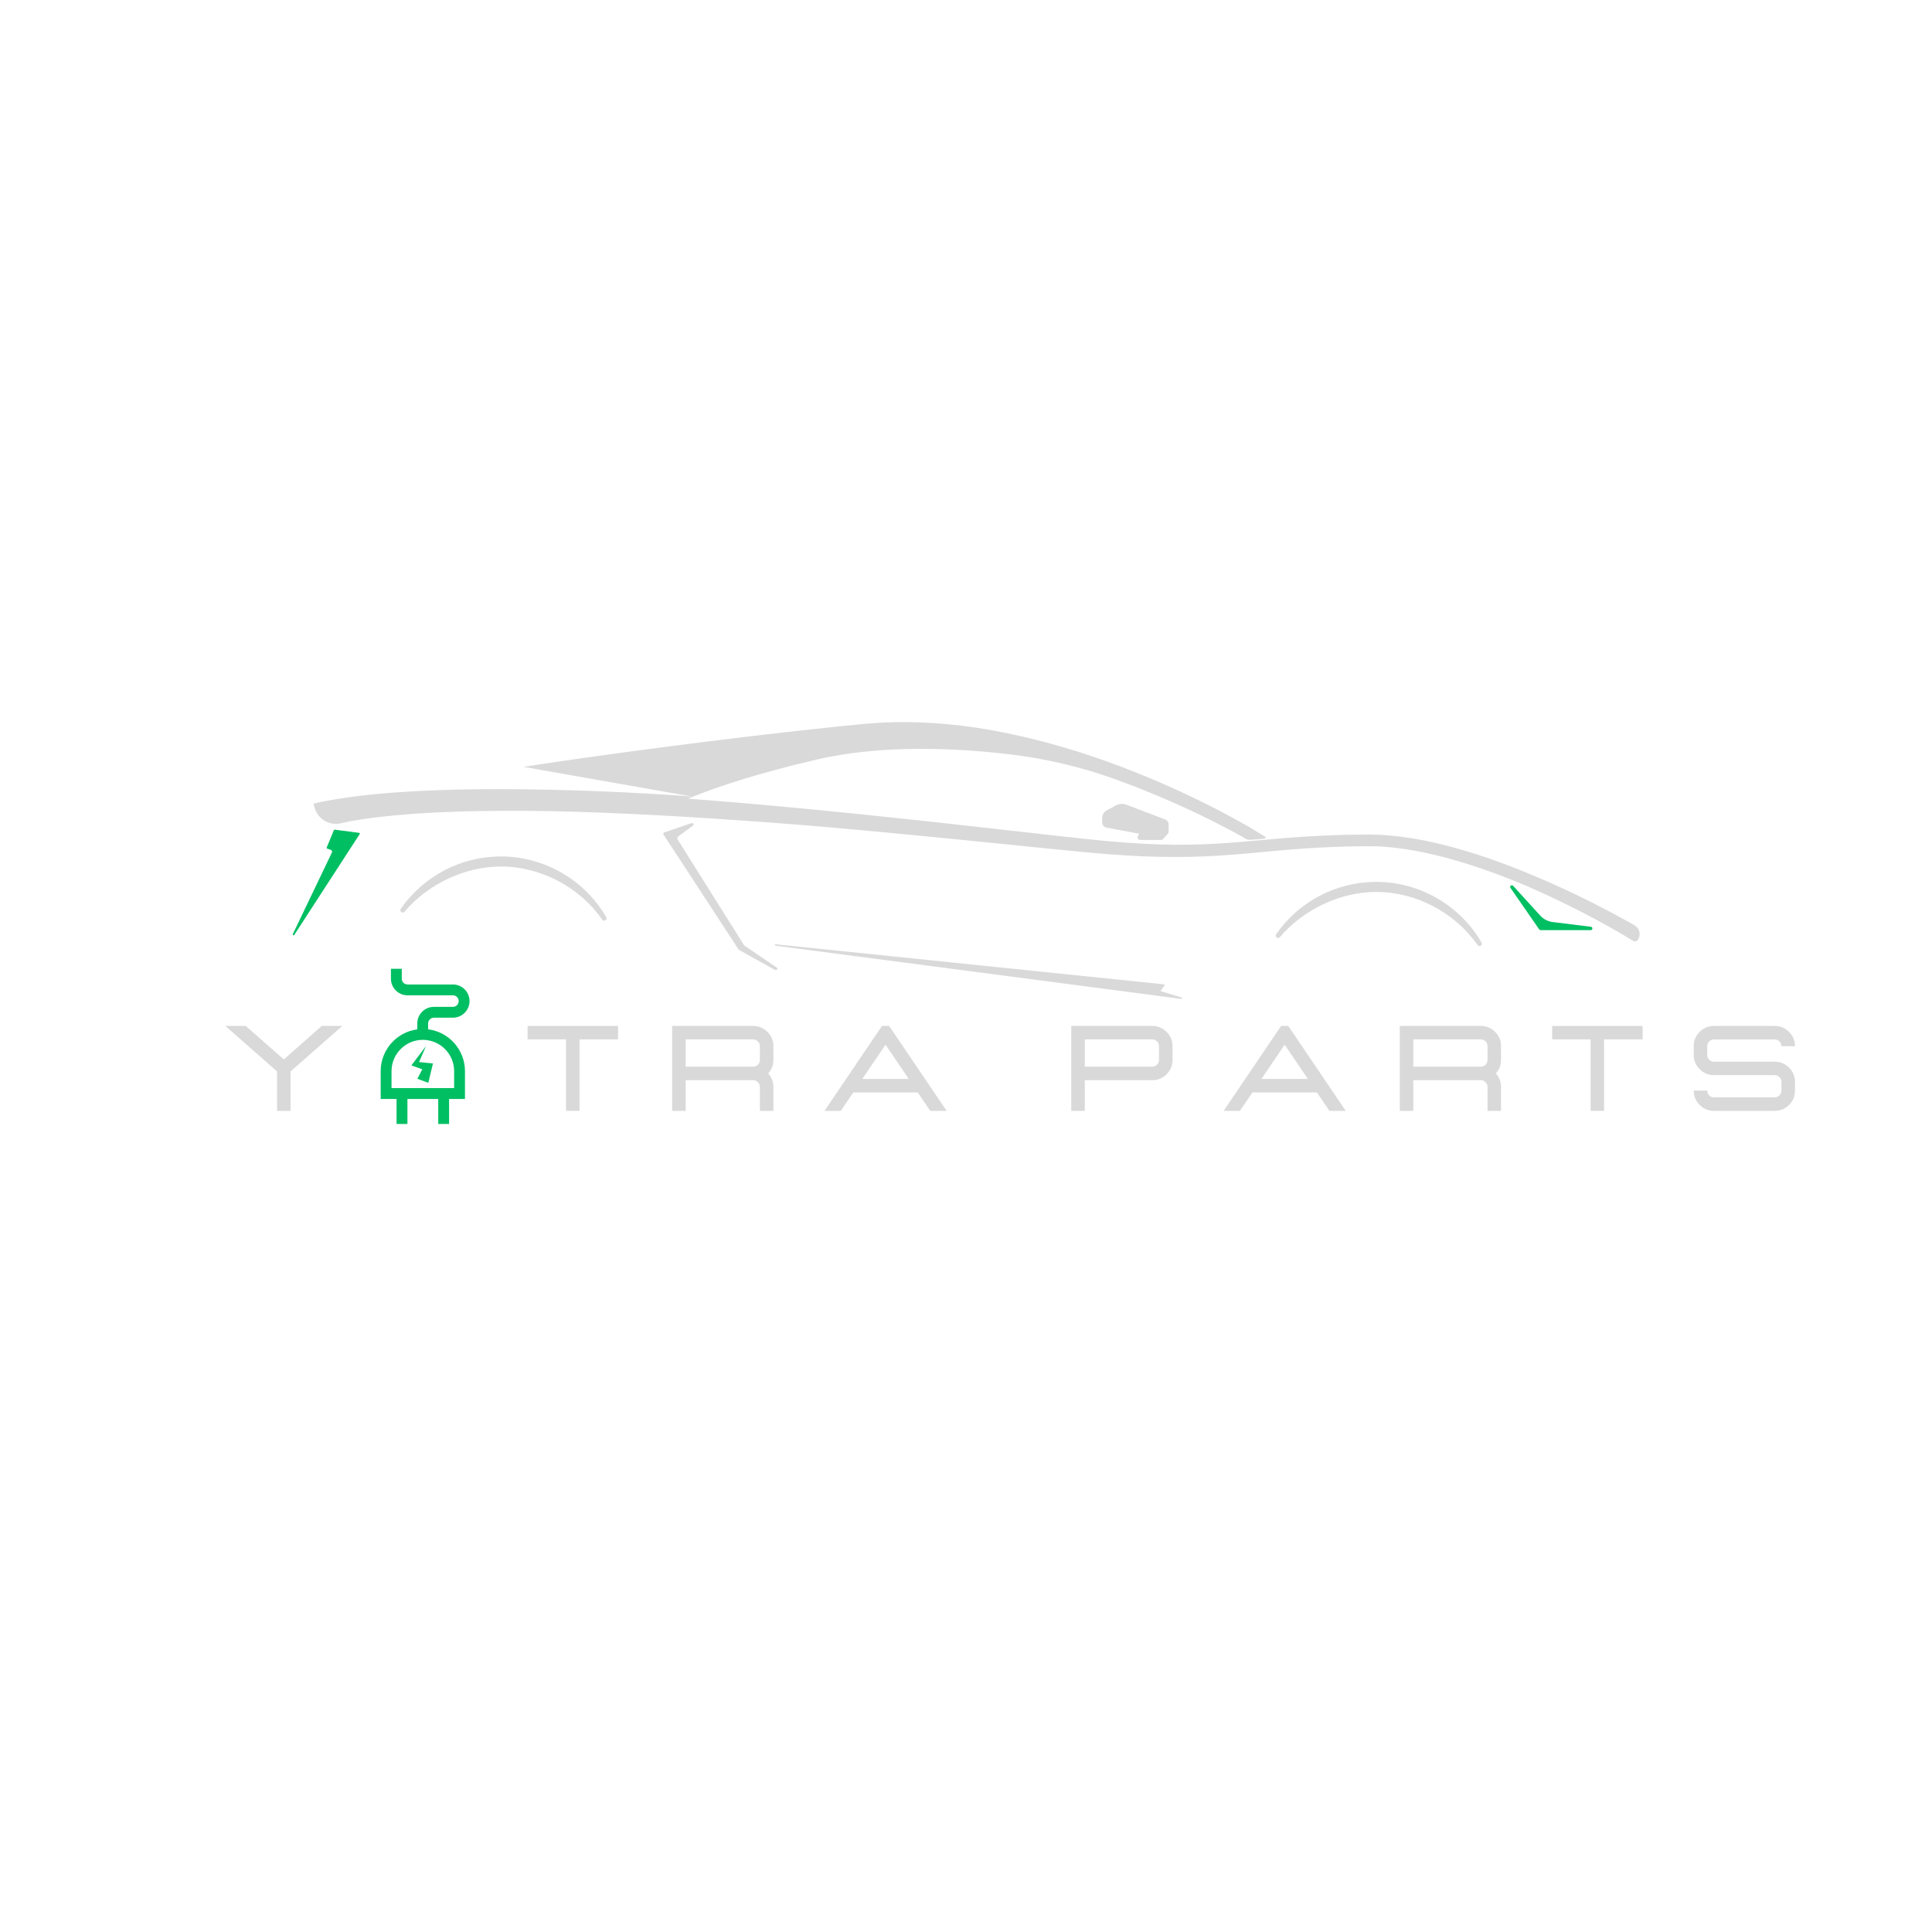<svg xmlns="http://www.w3.org/2000/svg" xmlns:xlink="http://www.w3.org/1999/xlink" width="500" zoomAndPan="magnify" viewBox="0 0 375 375" height="500" preserveAspectRatio="xMidYMid meet" version="1.2"><defs><clipPath id="a66d67e5ca"><path d="M 56.812 161 L 70 161 L 70 181.629 L 56.812 181.629 Z M 56.812 161 "/></clipPath><clipPath id="da8ec43509"><path d="M 60 140 L 318.199 140 L 318.199 183 L 60 183 Z M 60 140 "/></clipPath><clipPath id="39c7b32971"><path d="M 150.074 183.277 L 229.719 183.277 L 229.719 193.879 L 150.074 193.879 Z M 150.074 183.277 "/></clipPath><clipPath id="308c8fe2f8"><path d="M 73.891 188 L 91.141 188 L 91.141 218.168 L 73.891 218.168 Z M 73.891 188 "/></clipPath></defs><g id="2ebcd184f1"><path style=" stroke:none;fill-rule:nonzero;fill:#00bf63;fill-opacity:1;" d="M 293.695 171.938 L 298.965 177.719 C 299.59 178.41 300.441 178.848 301.363 178.965 L 308.797 179.887 C 308.969 179.906 309.094 180.059 309.086 180.234 C 309.074 180.406 308.93 180.543 308.758 180.543 L 299.027 180.543 C 298.922 180.543 298.82 180.488 298.758 180.398 L 293.184 172.344 C 293.082 172.203 293.113 172.008 293.246 171.898 C 293.383 171.793 293.578 171.809 293.695 171.938 "/><g clip-rule="nonzero" clip-path="url(#a66d67e5ca)"><path style=" stroke:none;fill-rule:nonzero;fill:#00bf63;fill-opacity:1;" d="M 56.828 181.332 L 64.43 165.457 C 64.477 165.363 64.477 165.258 64.434 165.164 C 64.391 165.07 64.305 164.996 64.199 164.957 L 63.5 164.711 C 63.418 164.68 63.375 164.594 63.406 164.52 L 64.805 161.133 C 64.832 161.066 64.91 161.027 64.984 161.039 L 69.707 161.656 C 69.758 161.664 69.809 161.695 69.828 161.738 C 69.855 161.785 69.852 161.836 69.824 161.879 L 57.121 181.465 C 57.09 181.516 57.035 181.539 56.98 181.539 C 56.953 181.539 56.926 181.535 56.902 181.523 C 56.828 181.488 56.793 181.406 56.828 181.332 "/></g><g clip-rule="nonzero" clip-path="url(#da8ec43509)"><path style=" stroke:none;fill-rule:nonzero;fill:#d9d9d9;fill-opacity:1;" d="M 60.84 155.98 L 61.066 156.777 C 61.691 158.992 63.941 160.32 66.176 159.801 C 66.977 159.617 67.695 159.457 68.094 159.375 C 68.75 159.262 69.465 159.16 70.223 159.039 C 70.984 158.93 71.785 158.785 72.656 158.699 C 73.52 158.598 74.434 158.492 75.387 158.383 C 76.344 158.277 77.359 158.207 78.41 158.113 C 78.938 158.066 79.473 158.02 80.023 157.973 C 80.574 157.941 81.137 157.906 81.711 157.871 C 82.855 157.809 84.035 157.719 85.266 157.672 C 90.176 157.43 95.754 157.352 101.848 157.375 C 107.941 157.418 114.551 157.617 121.547 157.938 C 128.539 158.258 135.918 158.695 143.547 159.227 C 147.363 159.492 151.242 159.785 155.168 160.094 C 159.09 160.414 163.062 160.77 167.066 161.129 C 175.07 161.859 183.195 162.656 191.328 163.48 C 195.395 163.891 199.457 164.305 203.508 164.715 C 205.539 164.914 207.562 165.117 209.582 165.312 C 210.594 165.406 211.602 165.5 212.609 165.594 C 213.609 165.688 214.637 165.758 215.641 165.832 C 219.672 166.156 223.699 166.332 227.676 166.332 C 231.656 166.359 235.594 166.188 239.434 165.875 C 243.273 165.57 247.016 165.168 250.676 164.883 C 254.332 164.59 257.922 164.402 261.398 164.309 C 262.273 164.297 263.145 164.281 264.012 164.266 C 264.441 164.266 264.875 164.258 265.305 164.25 L 265.629 164.246 L 265.93 164.25 L 266.559 164.266 C 266.977 164.277 267.387 164.277 267.801 164.297 C 268.215 164.328 268.625 164.355 269.035 164.383 C 269.855 164.43 270.668 164.547 271.473 164.637 C 274.691 165.047 277.777 165.715 280.707 166.496 C 286.559 168.066 291.781 170.059 296.336 171.977 C 300.875 173.938 304.746 175.852 307.898 177.496 C 311.047 179.137 313.473 180.52 315.105 181.488 C 315.926 181.977 316.547 182.355 316.961 182.609 C 317.078 182.68 317.211 182.719 317.344 182.719 C 317.586 182.719 317.824 182.594 317.957 182.371 C 318.547 181.406 318.227 180.148 317.242 179.59 C 317.004 179.453 316.734 179.301 316.445 179.137 C 314.762 178.188 312.277 176.824 309.062 175.207 C 305.848 173.586 301.895 171.707 297.258 169.781 C 292.621 167.855 287.305 165.852 281.293 164.266 C 278.285 163.477 275.109 162.801 271.754 162.387 C 270.914 162.301 270.07 162.18 269.211 162.133 C 268.781 162.105 268.352 162.074 267.914 162.043 C 267.48 162.027 267.043 162.02 266.605 162.008 L 265.949 161.992 L 265.605 161.984 L 265.281 161.988 C 264.855 161.992 264.426 161.996 263.988 162.004 C 263.125 162.012 262.25 162.027 261.375 162.035 C 257.82 162.117 254.199 162.301 250.5 162.582 C 246.805 162.859 243.055 163.254 239.258 163.543 C 235.461 163.84 231.609 164 227.699 163.957 C 223.793 163.91 219.84 163.695 215.852 163.332 C 214.852 163.242 213.867 163.168 212.859 163.059 C 211.855 162.953 210.852 162.852 209.848 162.746 C 207.84 162.527 205.82 162.301 203.801 162.082 C 199.758 161.625 195.695 161.168 191.637 160.707 C 175.391 158.871 159.117 157.152 143.832 155.852 C 140.629 155.578 137.473 155.32 134.363 155.09 C 134.098 155.066 133.828 155.043 133.562 155.023 C 133.934 154.867 134.34 154.699 134.785 154.523 C 139.098 152.797 146.734 150.16 158.625 147.406 C 171.172 144.496 185.469 145.191 195.637 146.367 C 202.715 147.191 209.688 148.805 216.395 151.227 C 216.426 151.242 216.457 151.25 216.492 151.262 C 224.574 154.188 231.094 157.223 235.578 159.473 C 237.82 160.602 239.555 161.535 240.727 162.188 C 241.109 162.402 241.461 162.613 241.746 162.785 C 241.746 162.785 241.746 162.789 241.75 162.789 C 241.758 162.793 241.762 162.797 241.77 162.801 C 242.055 162.961 242.461 163.012 242.52 163.016 C 242.52 163.016 242.523 163.016 242.523 163.016 C 243.133 162.988 244.297 162.887 245.125 162.812 C 245.168 162.809 245.203 162.805 245.238 162.801 C 245.25 162.801 245.258 162.801 245.27 162.801 C 245.879 162.715 245.652 162.484 245.477 162.359 C 245.465 162.352 245.457 162.344 245.445 162.34 C 245.43 162.332 245.41 162.32 245.395 162.309 C 245.383 162.301 245.363 162.293 245.348 162.281 C 245.344 162.277 245.344 162.277 245.344 162.277 C 244.531 161.777 243.297 161.02 243.227 160.977 C 242.918 160.797 242.465 160.531 241.871 160.188 C 240.688 159.504 238.938 158.527 236.68 157.352 C 232.16 155.008 225.605 151.836 217.43 148.75 C 213.348 147.203 208.859 145.695 204.027 144.371 C 199.195 143.047 194.023 141.895 188.594 141.113 C 183.168 140.363 177.48 139.992 171.703 140.234 C 170.98 140.258 170.258 140.332 169.535 140.375 L 168.445 140.457 L 167.898 140.496 L 167.363 140.547 C 165.938 140.691 164.508 140.832 163.078 140.973 C 160.211 141.262 157.328 141.586 154.453 141.895 C 148.703 142.543 142.953 143.215 137.305 143.926 C 134.477 144.281 131.676 144.633 128.91 145 C 126.141 145.355 123.41 145.723 120.719 146.09 C 118.031 146.461 115.391 146.828 112.809 147.184 C 110.219 147.539 107.695 147.926 105.238 148.293 C 104.527 148.398 103.824 148.508 103.121 148.613 C 102.613 148.695 102.105 148.77 101.605 148.848 L 134.297 154.602 C 134.297 154.602 134.262 154.598 134.195 154.594 C 134.176 154.594 134.152 154.59 134.129 154.59 C 132.617 154.469 121.141 153.613 107.105 153.293 C 91.461 152.934 72.629 153.242 60.852 155.977 C 60.848 155.977 60.844 155.98 60.84 155.98 "/></g><path style=" stroke:none;fill-rule:nonzero;fill:#d9d9d9;fill-opacity:1;" d="M 213.941 159.629 L 213.941 158.73 C 213.941 158.141 214.266 157.598 214.785 157.312 L 216.555 156.348 C 217.203 155.992 217.969 155.941 218.656 156.203 L 226.133 159.047 C 226.551 159.203 226.832 159.613 226.832 160.062 L 226.832 161.457 C 226.832 161.578 226.789 161.695 226.707 161.785 L 225.746 162.867 C 225.652 162.973 225.52 163.031 225.375 163.031 L 221.289 163.031 C 221.117 163.031 220.957 162.941 220.867 162.793 C 220.777 162.645 220.773 162.457 220.855 162.305 L 221.113 161.82 L 214.793 160.652 C 214.301 160.562 213.941 160.133 213.941 159.629 "/><path style=" stroke:none;fill-rule:nonzero;fill:#d9d9d9;fill-opacity:1;" d="M 128.93 161.57 L 134.172 159.785 C 134.316 159.734 134.488 159.781 134.574 159.895 C 134.66 160.008 134.633 160.156 134.512 160.246 L 131.707 162.305 C 131.469 162.48 131.406 162.762 131.555 162.992 L 144.457 183.52 L 150.766 187.797 C 150.902 187.887 150.93 188.055 150.824 188.172 C 150.762 188.246 150.66 188.285 150.559 188.285 C 150.496 188.285 150.434 188.27 150.375 188.238 L 143.465 184.387 C 143.422 184.363 143.383 184.328 143.359 184.289 L 128.766 161.957 C 128.723 161.887 128.715 161.809 128.746 161.73 C 128.777 161.66 128.844 161.602 128.93 161.57 "/><g clip-rule="nonzero" clip-path="url(#39c7b32971)"><path style=" stroke:none;fill-rule:nonzero;fill:#d9d9d9;fill-opacity:1;" d="M 150.395 183.406 C 150.406 183.332 150.488 183.277 150.578 183.289 L 225.922 191.059 C 225.977 191.066 226.023 191.094 226.047 191.137 C 226.074 191.18 226.07 191.227 226.039 191.27 L 225.242 192.363 L 229.332 193.613 C 229.41 193.637 229.453 193.707 229.434 193.777 C 229.414 193.84 229.348 193.879 229.273 193.879 C 229.266 193.879 229.258 193.879 229.246 193.879 L 150.531 183.559 C 150.445 183.551 150.383 183.48 150.395 183.406 "/></g><path style=" stroke:none;fill-rule:nonzero;fill:#d9d9d9;fill-opacity:1;" d="M 267.121 171.172 C 275.516 171.172 283.352 175.684 287.574 182.949 C 287.699 183.168 287.633 183.43 287.426 183.566 C 287.344 183.613 287.258 183.641 287.172 183.641 C 287.027 183.641 286.891 183.57 286.801 183.441 C 282.359 177.078 274.82 173.125 267.121 173.125 C 260.188 173.125 253.02 176.488 248.414 181.902 C 248.254 182.09 247.984 182.121 247.785 181.969 C 247.59 181.816 247.547 181.551 247.691 181.344 C 252.113 174.973 259.379 171.172 267.121 171.172 "/><path style=" stroke:none;fill-rule:nonzero;fill:#d9d9d9;fill-opacity:1;" d="M 97.219 166.234 C 105.609 166.234 113.445 170.75 117.668 178.012 C 117.793 178.23 117.73 178.496 117.52 178.629 C 117.441 178.68 117.355 178.703 117.27 178.703 C 117.125 178.703 116.984 178.633 116.895 178.504 C 112.457 172.141 104.918 168.191 97.219 168.191 C 90.285 168.191 83.117 171.551 78.512 176.965 C 78.352 177.152 78.078 177.184 77.883 177.031 C 77.688 176.879 77.645 176.613 77.785 176.406 C 82.211 170.039 89.473 166.234 97.219 166.234 "/><path style=" stroke:none;fill-rule:nonzero;fill:#d9d9d9;fill-opacity:1;" d="M 245.125 162.812 L 245.125 162.816 C 245.168 162.812 245.207 162.809 245.238 162.801 C 245.203 162.805 245.168 162.809 245.125 162.812 "/><g style="fill:#d9d9d9;fill-opacity:1;"><g transform="translate(43.398, 215.618)"><path style="stroke:none" d="M 13 0 L 10.375 0 L 10.375 -7.656 L 0.344 -16.484 L 4.297 -16.484 L 11.688 -9.984 L 19.062 -16.484 L 23.047 -16.484 L 13 -7.656 Z M 13 0 "/></g></g><g style="fill:#d9d9d9;fill-opacity:1;"><g transform="translate(74.652, 215.618)"><path style="stroke:none" d=""/></g></g><g style="fill:#d9d9d9;fill-opacity:1;"><g transform="translate(88.354, 215.618)"><path style="stroke:none" d=""/></g></g><g style="fill:#d9d9d9;fill-opacity:1;"><g transform="translate(102.061, 215.618)"><path style="stroke:none" d="M 10.422 0 L 7.812 0 L 7.812 -13.875 L 0.344 -13.875 L 0.344 -16.484 L 17.906 -16.484 L 17.906 -13.875 L 10.422 -13.875 Z M 10.422 0 "/></g></g><g style="fill:#d9d9d9;fill-opacity:1;"><g transform="translate(128.164, 215.618)"><path style="stroke:none" d="M 21.953 0 L 19.328 0 L 19.328 -4.641 C 19.328 -5.004 19.195 -5.312 18.938 -5.562 C 18.688 -5.82 18.379 -5.953 18.016 -5.953 L 4.922 -5.953 L 4.922 0 L 2.297 0 L 2.297 -16.484 L 18.016 -16.484 C 19.098 -16.484 20.023 -16.098 20.797 -15.328 C 21.566 -14.566 21.953 -13.645 21.953 -12.562 L 21.953 -9.891 C 21.953 -8.879 21.613 -8.004 20.938 -7.266 C 21.613 -6.523 21.953 -5.648 21.953 -4.641 Z M 18.016 -8.578 C 18.379 -8.578 18.688 -8.703 18.938 -8.953 C 19.195 -9.211 19.328 -9.523 19.328 -9.891 L 19.328 -12.562 C 19.328 -12.926 19.195 -13.234 18.938 -13.484 C 18.688 -13.742 18.379 -13.875 18.016 -13.875 L 4.922 -13.875 L 4.922 -8.578 Z M 18.016 -8.578 "/></g></g><g style="fill:#d9d9d9;fill-opacity:1;"><g transform="translate(159.691, 215.618)"><path style="stroke:none" d="M 24.047 0 L 20.875 0 L 18.453 -3.578 L 5.938 -3.578 L 3.5 0 L 0.344 0 L 11.5 -16.484 L 12.891 -16.484 Z M 16.688 -6.203 L 12.188 -12.844 L 7.688 -6.203 Z M 16.688 -6.203 "/></g></g><g style="fill:#d9d9d9;fill-opacity:1;"><g transform="translate(191.931, 215.618)"><path style="stroke:none" d=""/></g></g><g style="fill:#d9d9d9;fill-opacity:1;"><g transform="translate(205.633, 215.618)"><path style="stroke:none" d="M 4.922 0 L 2.297 0 L 2.297 -16.484 L 18.016 -16.484 C 19.098 -16.484 20.023 -16.098 20.797 -15.328 C 21.566 -14.566 21.953 -13.645 21.953 -12.562 L 21.953 -9.891 C 21.953 -8.797 21.566 -7.863 20.797 -7.094 C 20.023 -6.332 19.098 -5.953 18.016 -5.953 L 4.922 -5.953 Z M 18.016 -8.578 C 18.379 -8.578 18.688 -8.703 18.938 -8.953 C 19.195 -9.211 19.328 -9.523 19.328 -9.891 L 19.328 -12.562 C 19.328 -12.926 19.195 -13.234 18.938 -13.484 C 18.688 -13.742 18.379 -13.875 18.016 -13.875 L 4.922 -13.875 L 4.922 -8.578 Z M 18.016 -8.578 "/></g></g><g style="fill:#d9d9d9;fill-opacity:1;"><g transform="translate(237.161, 215.618)"><path style="stroke:none" d="M 24.047 0 L 20.875 0 L 18.453 -3.578 L 5.938 -3.578 L 3.5 0 L 0.344 0 L 11.5 -16.484 L 12.891 -16.484 Z M 16.688 -6.203 L 12.188 -12.844 L 7.688 -6.203 Z M 16.688 -6.203 "/></g></g><g style="fill:#d9d9d9;fill-opacity:1;"><g transform="translate(269.4, 215.618)"><path style="stroke:none" d="M 21.953 0 L 19.328 0 L 19.328 -4.641 C 19.328 -5.004 19.195 -5.312 18.938 -5.562 C 18.688 -5.82 18.379 -5.953 18.016 -5.953 L 4.922 -5.953 L 4.922 0 L 2.297 0 L 2.297 -16.484 L 18.016 -16.484 C 19.098 -16.484 20.023 -16.098 20.797 -15.328 C 21.566 -14.566 21.953 -13.645 21.953 -12.562 L 21.953 -9.891 C 21.953 -8.879 21.613 -8.004 20.938 -7.266 C 21.613 -6.523 21.953 -5.648 21.953 -4.641 Z M 18.016 -8.578 C 18.379 -8.578 18.688 -8.703 18.938 -8.953 C 19.195 -9.211 19.328 -9.523 19.328 -9.891 L 19.328 -12.562 C 19.328 -12.926 19.195 -13.234 18.938 -13.484 C 18.688 -13.742 18.379 -13.875 18.016 -13.875 L 4.922 -13.875 L 4.922 -8.578 Z M 18.016 -8.578 "/></g></g><g style="fill:#d9d9d9;fill-opacity:1;"><g transform="translate(300.927, 215.618)"><path style="stroke:none" d="M 10.422 0 L 7.812 0 L 7.812 -13.875 L 0.344 -13.875 L 0.344 -16.484 L 17.906 -16.484 L 17.906 -13.875 L 10.422 -13.875 Z M 10.422 0 "/></g></g><g style="fill:#d9d9d9;fill-opacity:1;"><g transform="translate(327.03, 215.618)"><path style="stroke:none" d="M 17.438 0 L 5.656 0 C 4.57 0 3.645 -0.379 2.875 -1.141 C 2.102 -1.91 1.719 -2.844 1.719 -3.938 L 4.344 -3.938 C 4.344 -3.57 4.469 -3.258 4.719 -3 C 4.977 -2.75 5.289 -2.625 5.656 -2.625 L 17.438 -2.625 C 17.801 -2.625 18.109 -2.75 18.359 -3 C 18.617 -3.258 18.75 -3.57 18.75 -3.938 L 18.75 -5.625 C 18.75 -5.988 18.617 -6.297 18.359 -6.547 C 18.109 -6.805 17.801 -6.938 17.438 -6.938 L 5.656 -6.938 C 4.57 -6.938 3.645 -7.32 2.875 -8.094 C 2.102 -8.863 1.719 -9.785 1.719 -10.859 L 1.719 -12.562 C 1.719 -13.645 2.102 -14.566 2.875 -15.328 C 3.645 -16.098 4.57 -16.484 5.656 -16.484 L 17.438 -16.484 C 18.52 -16.484 19.445 -16.098 20.219 -15.328 C 20.988 -14.566 21.375 -13.645 21.375 -12.562 L 18.75 -12.562 C 18.75 -12.926 18.617 -13.234 18.359 -13.484 C 18.109 -13.734 17.801 -13.859 17.438 -13.859 L 5.656 -13.859 C 5.289 -13.859 4.977 -13.734 4.719 -13.484 C 4.469 -13.234 4.344 -12.926 4.344 -12.562 L 4.344 -10.859 C 4.344 -10.504 4.469 -10.195 4.719 -9.938 C 4.977 -9.676 5.289 -9.547 5.656 -9.547 L 17.438 -9.547 C 18.52 -9.547 19.445 -9.16 20.219 -8.391 C 20.988 -7.629 21.375 -6.707 21.375 -5.625 L 21.375 -3.938 C 21.375 -2.844 20.988 -1.91 20.219 -1.141 C 19.445 -0.379 18.52 0 17.438 0 Z M 17.438 0 "/></g></g><g clip-rule="nonzero" clip-path="url(#308c8fe2f8)"><path style=" stroke:none;fill-rule:nonzero;fill:#00bf63;fill-opacity:1;" d="M 88.145 207.906 L 88.145 211.203 L 75.996 211.203 L 75.996 207.906 C 75.996 204.559 78.723 201.832 82.07 201.832 C 85.418 201.832 88.145 204.559 88.145 207.906 Z M 87.914 195.43 L 84.219 195.43 C 82.438 195.43 80.992 196.875 80.992 198.652 L 80.992 199.797 C 76.988 200.328 73.891 203.762 73.891 207.906 L 73.891 213.309 L 76.973 213.309 L 76.973 218.164 L 79.082 218.164 L 79.082 213.309 L 85.059 213.309 L 85.059 218.164 L 87.168 218.164 L 87.168 213.309 L 90.25 213.309 L 90.25 207.906 C 90.25 203.746 87.125 200.297 83.098 199.789 L 83.098 198.652 C 83.098 198.039 83.602 197.535 84.219 197.535 L 87.914 197.535 C 89.691 197.535 91.137 196.09 91.137 194.312 C 91.137 192.531 89.691 191.086 87.914 191.086 L 79.102 191.086 C 78.484 191.086 77.984 190.586 77.984 189.969 L 77.984 188.039 L 75.879 188.039 L 75.879 189.969 C 75.879 191.746 77.324 193.191 79.102 193.191 L 87.914 193.191 C 88.527 193.191 89.031 193.695 89.031 194.312 C 89.031 194.926 88.527 195.43 87.914 195.43 "/></g><path style=" stroke:none;fill-rule:nonzero;fill:#00bf63;fill-opacity:1;" d="M 80.211 206.316 L 79.848 206.797 L 80.527 207.035 L 81.965 207.543 L 81.012 209.387 L 83.129 210.176 L 83.805 207.379 L 84.039 206.414 L 83.238 206.336 L 81.34 206.145 L 82.684 203.047 L 80.211 206.316 "/></g></svg>